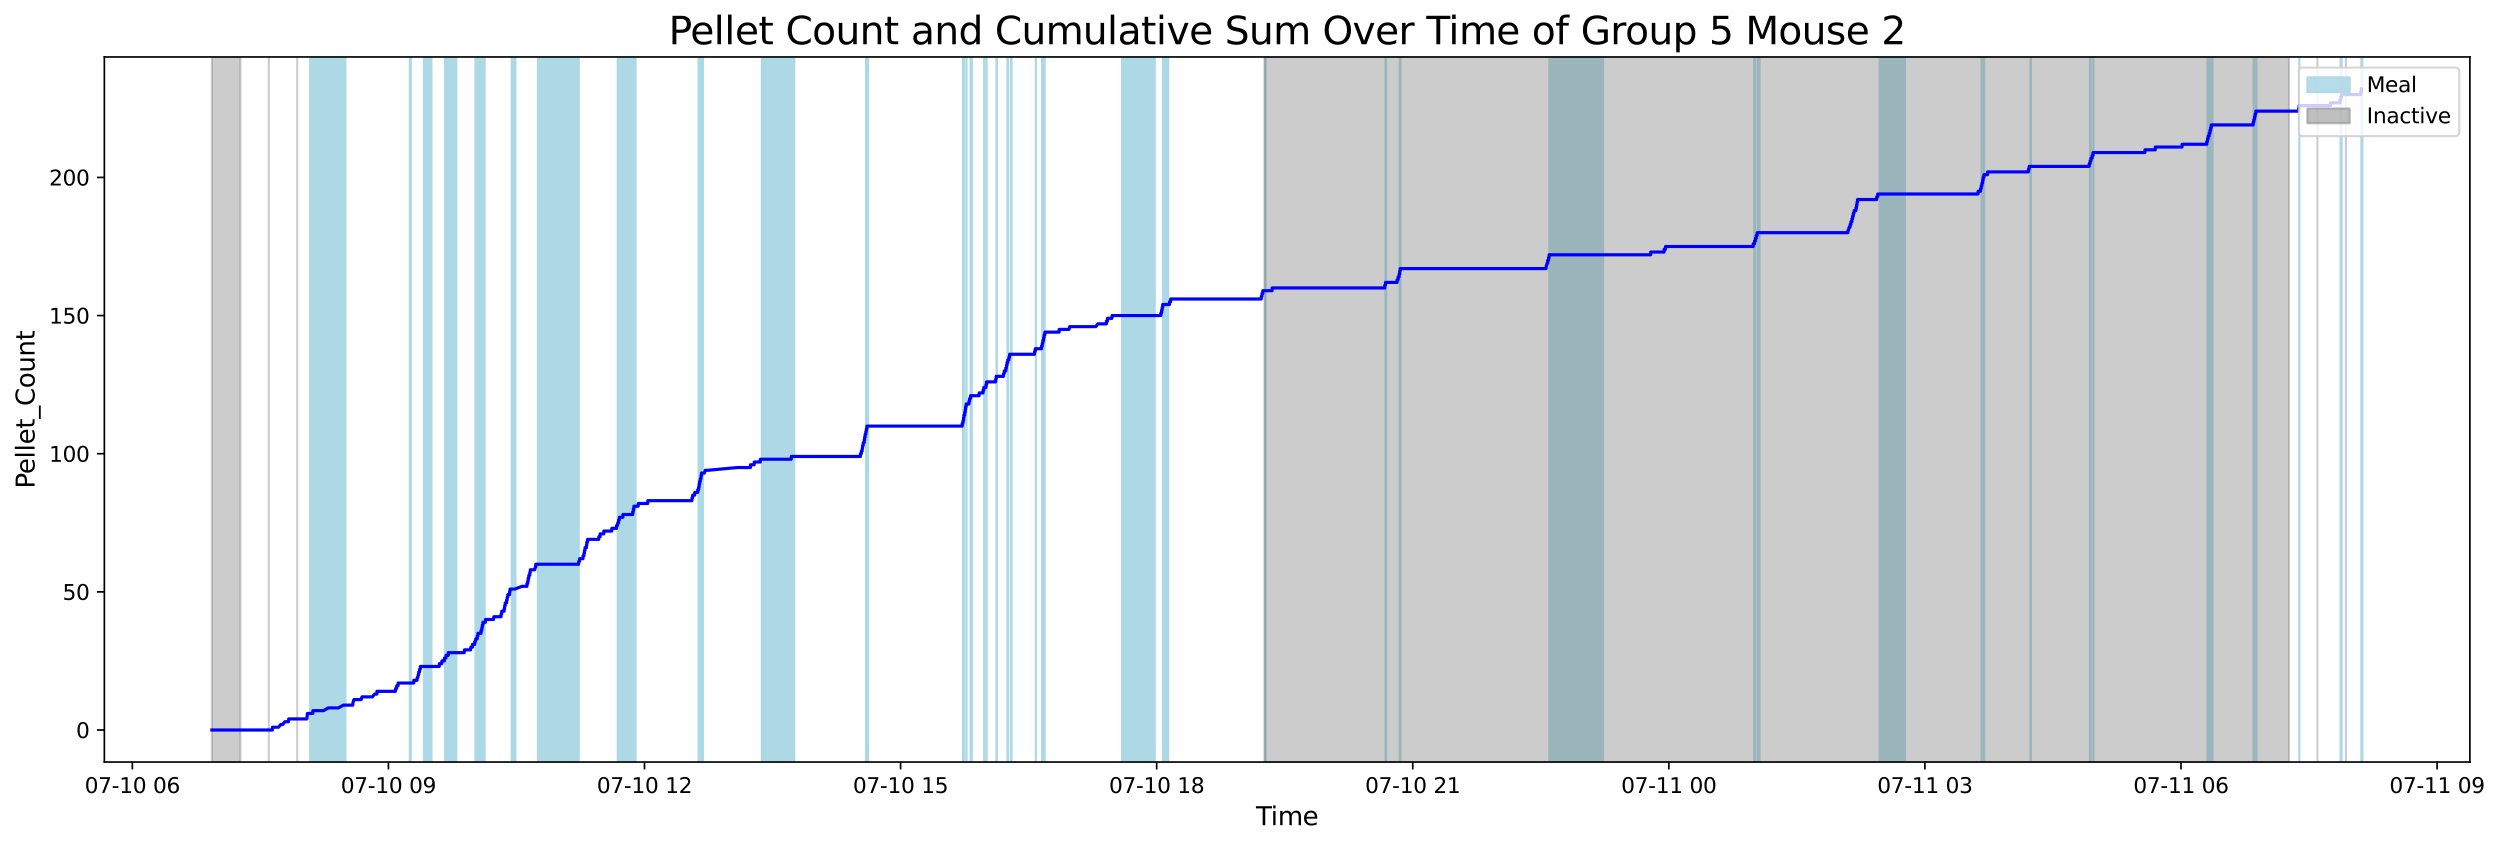 <?xml version="1.0" encoding="utf-8" standalone="no"?>
<!DOCTYPE svg PUBLIC "-//W3C//DTD SVG 1.1//EN"
  "http://www.w3.org/Graphics/SVG/1.1/DTD/svg11.dtd">
<svg xmlns:xlink="http://www.w3.org/1999/xlink" width="1179.439pt" height="399.009pt" viewBox="0 0 1179.439 399.009" xmlns="http://www.w3.org/2000/svg" version="1.1">
 <defs>
  <style type="text/css">*{stroke-linejoin: round; stroke-linecap: butt}</style>
 </defs>
 <g id="figure_1">
  <g id="patch_1">
   <path d="M 0 399.009 
L 1179.439 399.009 
L 1179.439 0 
L 0 0 
z
" style="fill: #ffffff"/>
  </g>
  <g id="axes_1">
   <g id="patch_2">
    <path d="M 49.235 359.517 
L 1165.235 359.517 
L 1165.235 26.877 
L 49.235 26.877 
z
" style="fill: #ffffff"/>
   </g>
   <g id="patch_3">
    <path d="M 162.96 359.517 
L 162.96 26.877 
L 146.312 26.877 
L 146.312 359.517 
z
" clip-path="url(#pf28099974e)" style="fill: #add8e6; stroke: #add8e6; stroke-linejoin: miter"/>
   </g>
   <g id="patch_4">
    <path d="M 193.32 359.517 
L 193.32 26.877 
L 193.812 26.877 
L 193.812 359.517 
z
" clip-path="url(#pf28099974e)" style="fill: #add8e6; stroke: #add8e6; stroke-linejoin: miter"/>
   </g>
   <g id="patch_5">
    <path d="M 203.545 359.517 
L 203.545 26.877 
L 199.996 26.877 
L 199.996 359.517 
z
" clip-path="url(#pf28099974e)" style="fill: #add8e6; stroke: #add8e6; stroke-linejoin: miter"/>
   </g>
   <g id="patch_6">
    <path d="M 214.071 359.517 
L 214.071 26.877 
L 209.941 26.877 
L 209.941 359.517 
z
" clip-path="url(#pf28099974e)" style="fill: #add8e6; stroke: #add8e6; stroke-linejoin: miter"/>
   </g>
   <g id="patch_7">
    <path d="M 215.293 359.517 
L 215.293 26.877 
L 212.06 26.877 
L 212.06 359.517 
z
" clip-path="url(#pf28099974e)" style="fill: #add8e6; stroke: #add8e6; stroke-linejoin: miter"/>
   </g>
   <g id="patch_8">
    <path d="M 228.636 359.517 
L 228.636 26.877 
L 224.311 26.877 
L 224.311 359.517 
z
" clip-path="url(#pf28099974e)" style="fill: #add8e6; stroke: #add8e6; stroke-linejoin: miter"/>
   </g>
   <g id="patch_9">
    <path d="M 243.185 359.517 
L 243.185 26.877 
L 241.404 26.877 
L 241.404 359.517 
z
" clip-path="url(#pf28099974e)" style="fill: #add8e6; stroke: #add8e6; stroke-linejoin: miter"/>
   </g>
   <g id="patch_10">
    <path d="M 273.046 359.517 
L 273.046 26.877 
L 253.783 26.877 
L 253.783 359.517 
z
" clip-path="url(#pf28099974e)" style="fill: #add8e6; stroke: #add8e6; stroke-linejoin: miter"/>
   </g>
   <g id="patch_11">
    <path d="M 299.849 359.517 
L 299.849 26.877 
L 291.421 26.877 
L 291.421 359.517 
z
" clip-path="url(#pf28099974e)" style="fill: #add8e6; stroke: #add8e6; stroke-linejoin: miter"/>
   </g>
   <g id="patch_12">
    <path d="M 329.561 359.517 
L 329.561 26.877 
L 329.957 26.877 
L 329.957 359.517 
z
" clip-path="url(#pf28099974e)" style="fill: #add8e6; stroke: #add8e6; stroke-linejoin: miter"/>
   </g>
   <g id="patch_13">
    <path d="M 330.319 359.517 
L 330.319 26.877 
L 330.328 26.877 
L 330.328 359.517 
z
" clip-path="url(#pf28099974e)" style="fill: #add8e6; stroke: #add8e6; stroke-linejoin: miter"/>
   </g>
   <g id="patch_14">
    <path d="M 331.071 359.517 
L 331.071 26.877 
L 331.659 26.877 
L 331.659 359.517 
z
" clip-path="url(#pf28099974e)" style="fill: #add8e6; stroke: #add8e6; stroke-linejoin: miter"/>
   </g>
   <g id="patch_15">
    <path d="M 374.709 359.517 
L 374.709 26.877 
L 359.413 26.877 
L 359.413 359.517 
z
" clip-path="url(#pf28099974e)" style="fill: #add8e6; stroke: #add8e6; stroke-linejoin: miter"/>
   </g>
   <g id="patch_16">
    <path d="M 408.817 359.517 
L 408.817 26.877 
L 408.573 26.877 
L 408.573 359.517 
z
" clip-path="url(#pf28099974e)" style="fill: #add8e6; stroke: #add8e6; stroke-linejoin: miter"/>
   </g>
   <g id="patch_17">
    <path d="M 409.562 359.517 
L 409.562 26.877 
L 409.412 26.877 
L 409.412 359.517 
z
" clip-path="url(#pf28099974e)" style="fill: #add8e6; stroke: #add8e6; stroke-linejoin: miter"/>
   </g>
   <g id="patch_18">
    <path d="M 454.346 359.517 
L 454.346 26.877 
L 454.892 26.877 
L 454.892 359.517 
z
" clip-path="url(#pf28099974e)" style="fill: #add8e6; stroke: #add8e6; stroke-linejoin: miter"/>
   </g>
   <g id="patch_19">
    <path d="M 455.979 359.517 
L 455.979 26.877 
L 455.946 26.877 
L 455.946 359.517 
z
" clip-path="url(#pf28099974e)" style="fill: #add8e6; stroke: #add8e6; stroke-linejoin: miter"/>
   </g>
   <g id="patch_20">
    <path d="M 457.894 359.517 
L 457.894 26.877 
L 458.476 26.877 
L 458.476 359.517 
z
" clip-path="url(#pf28099974e)" style="fill: #add8e6; stroke: #add8e6; stroke-linejoin: miter"/>
   </g>
   <g id="patch_21">
    <path d="M 464.306 359.517 
L 464.306 26.877 
L 464.539 26.877 
L 464.539 359.517 
z
" clip-path="url(#pf28099974e)" style="fill: #add8e6; stroke: #add8e6; stroke-linejoin: miter"/>
   </g>
   <g id="patch_22">
    <path d="M 465.427 359.517 
L 465.427 26.877 
L 465.465 26.877 
L 465.465 359.517 
z
" clip-path="url(#pf28099974e)" style="fill: #add8e6; stroke: #add8e6; stroke-linejoin: miter"/>
   </g>
   <g id="patch_23">
    <path d="M 470.108 359.517 
L 470.108 26.877 
L 470.313 26.877 
L 470.313 359.517 
z
" clip-path="url(#pf28099974e)" style="fill: #add8e6; stroke: #add8e6; stroke-linejoin: miter"/>
   </g>
   <g id="patch_24">
    <path d="M 475.28 359.517 
L 475.28 26.877 
L 475.598 26.877 
L 475.598 359.517 
z
" clip-path="url(#pf28099974e)" style="fill: #add8e6; stroke: #add8e6; stroke-linejoin: miter"/>
   </g>
   <g id="patch_25">
    <path d="M 476.963 359.517 
L 476.963 26.877 
L 477.218 26.877 
L 477.218 359.517 
z
" clip-path="url(#pf28099974e)" style="fill: #add8e6; stroke: #add8e6; stroke-linejoin: miter"/>
   </g>
   <g id="patch_26">
    <path d="M 488.691 359.517 
L 488.691 26.877 
L 488.697 26.877 
L 488.697 359.517 
z
" clip-path="url(#pf28099974e)" style="fill: #add8e6; stroke: #add8e6; stroke-linejoin: miter"/>
   </g>
   <g id="patch_27">
    <path d="M 491.626 359.517 
L 491.626 26.877 
L 491.765 26.877 
L 491.765 359.517 
z
" clip-path="url(#pf28099974e)" style="fill: #add8e6; stroke: #add8e6; stroke-linejoin: miter"/>
   </g>
   <g id="patch_28">
    <path d="M 492.311 359.517 
L 492.311 26.877 
L 492.845 26.877 
L 492.845 359.517 
z
" clip-path="url(#pf28099974e)" style="fill: #add8e6; stroke: #add8e6; stroke-linejoin: miter"/>
   </g>
   <g id="patch_29">
    <path d="M 544.777 359.517 
L 544.777 26.877 
L 529.336 26.877 
L 529.336 359.517 
z
" clip-path="url(#pf28099974e)" style="fill: #add8e6; stroke: #add8e6; stroke-linejoin: miter"/>
   </g>
   <g id="patch_30">
    <path d="M 549.046 359.517 
L 549.046 26.877 
L 548.628 26.877 
L 548.628 359.517 
z
" clip-path="url(#pf28099974e)" style="fill: #add8e6; stroke: #add8e6; stroke-linejoin: miter"/>
   </g>
   <g id="patch_31">
    <path d="M 551.14 359.517 
L 551.14 26.877 
L 549.044 26.877 
L 549.044 359.517 
z
" clip-path="url(#pf28099974e)" style="fill: #add8e6; stroke: #add8e6; stroke-linejoin: miter"/>
   </g>
   <g id="patch_32">
    <path d="M 597.106 359.517 
L 597.106 26.877 
L 596.692 26.877 
L 596.692 359.517 
z
" clip-path="url(#pf28099974e)" style="fill: #add8e6; stroke: #add8e6; stroke-linejoin: miter"/>
   </g>
   <g id="patch_33">
    <path d="M 653.638 359.517 
L 653.638 26.877 
L 653.944 26.877 
L 653.944 359.517 
z
" clip-path="url(#pf28099974e)" style="fill: #add8e6; stroke: #add8e6; stroke-linejoin: miter"/>
   </g>
   <g id="patch_34">
    <path d="M 660.341 359.517 
L 660.341 26.877 
L 660.748 26.877 
L 660.748 359.517 
z
" clip-path="url(#pf28099974e)" style="fill: #add8e6; stroke: #add8e6; stroke-linejoin: miter"/>
   </g>
   <g id="patch_35">
    <path d="M 756.292 359.517 
L 756.292 26.877 
L 730.939 26.877 
L 730.939 359.517 
z
" clip-path="url(#pf28099974e)" style="fill: #add8e6; stroke: #add8e6; stroke-linejoin: miter"/>
   </g>
   <g id="patch_36">
    <path d="M 827.603 359.517 
L 827.603 26.877 
L 827.975 26.877 
L 827.975 359.517 
z
" clip-path="url(#pf28099974e)" style="fill: #add8e6; stroke: #add8e6; stroke-linejoin: miter"/>
   </g>
   <g id="patch_37">
    <path d="M 830.107 359.517 
L 830.107 26.877 
L 829.257 26.877 
L 829.257 359.517 
z
" clip-path="url(#pf28099974e)" style="fill: #add8e6; stroke: #add8e6; stroke-linejoin: miter"/>
   </g>
   <g id="patch_38">
    <path d="M 898.707 359.517 
L 898.707 26.877 
L 886.726 26.877 
L 886.726 359.517 
z
" clip-path="url(#pf28099974e)" style="fill: #add8e6; stroke: #add8e6; stroke-linejoin: miter"/>
   </g>
   <g id="patch_39">
    <path d="M 934.848 359.517 
L 934.848 26.877 
L 935.515 26.877 
L 935.515 359.517 
z
" clip-path="url(#pf28099974e)" style="fill: #add8e6; stroke: #add8e6; stroke-linejoin: miter"/>
   </g>
   <g id="patch_40">
    <path d="M 935.721 359.517 
L 935.721 26.877 
L 936.101 26.877 
L 936.101 359.517 
z
" clip-path="url(#pf28099974e)" style="fill: #add8e6; stroke: #add8e6; stroke-linejoin: miter"/>
   </g>
   <g id="patch_41">
    <path d="M 958.141 359.517 
L 958.141 26.877 
L 957.937 26.877 
L 957.937 359.517 
z
" clip-path="url(#pf28099974e)" style="fill: #add8e6; stroke: #add8e6; stroke-linejoin: miter"/>
   </g>
   <g id="patch_42">
    <path d="M 986 359.517 
L 986 26.877 
L 986.326 26.877 
L 986.326 359.517 
z
" clip-path="url(#pf28099974e)" style="fill: #add8e6; stroke: #add8e6; stroke-linejoin: miter"/>
   </g>
   <g id="patch_43">
    <path d="M 987.554 359.517 
L 987.554 26.877 
L 987.622 26.877 
L 987.622 359.517 
z
" clip-path="url(#pf28099974e)" style="fill: #add8e6; stroke: #add8e6; stroke-linejoin: miter"/>
   </g>
   <g id="patch_44">
    <path d="M 1041.44 359.517 
L 1041.44 26.877 
L 1042.035 26.877 
L 1042.035 359.517 
z
" clip-path="url(#pf28099974e)" style="fill: #add8e6; stroke: #add8e6; stroke-linejoin: miter"/>
   </g>
   <g id="patch_45">
    <path d="M 1042.494 359.517 
L 1042.494 26.877 
L 1042.968 26.877 
L 1042.968 359.517 
z
" clip-path="url(#pf28099974e)" style="fill: #add8e6; stroke: #add8e6; stroke-linejoin: miter"/>
   </g>
   <g id="patch_46">
    <path d="M 1043.807 359.517 
L 1043.807 26.877 
L 1043.339 26.877 
L 1043.339 359.517 
z
" clip-path="url(#pf28099974e)" style="fill: #add8e6; stroke: #add8e6; stroke-linejoin: miter"/>
   </g>
   <g id="patch_47">
    <path d="M 1063.164 359.517 
L 1063.164 26.877 
L 1063.529 26.877 
L 1063.529 359.517 
z
" clip-path="url(#pf28099974e)" style="fill: #add8e6; stroke: #add8e6; stroke-linejoin: miter"/>
   </g>
   <g id="patch_48">
    <path d="M 1064.509 359.517 
L 1064.509 26.877 
L 1064.428 26.877 
L 1064.428 359.517 
z
" clip-path="url(#pf28099974e)" style="fill: #add8e6; stroke: #add8e6; stroke-linejoin: miter"/>
   </g>
   <g id="patch_49">
    <path d="M 1084.783 359.517 
L 1084.783 26.877 
L 1084.756 26.877 
L 1084.756 359.517 
z
" clip-path="url(#pf28099974e)" style="fill: #add8e6; stroke: #add8e6; stroke-linejoin: miter"/>
   </g>
   <g id="patch_50">
    <path d="M 1104.234 359.517 
L 1104.234 26.877 
L 1104.726 26.877 
L 1104.726 359.517 
z
" clip-path="url(#pf28099974e)" style="fill: #add8e6; stroke: #add8e6; stroke-linejoin: miter"/>
   </g>
   <g id="patch_51">
    <path d="M 1114.042 359.517 
L 1114.042 26.877 
L 1114.508 26.877 
L 1114.508 359.517 
z
" clip-path="url(#pf28099974e)" style="fill: #add8e6; stroke: #add8e6; stroke-linejoin: miter"/>
   </g>
   <g id="patch_52">
    <path d="M 99.962 359.517 
L 99.962 26.877 
L 113.386 26.877 
L 113.386 359.517 
z
" clip-path="url(#pf28099974e)" style="fill: #808080; opacity: 0.4; stroke: #808080; stroke-linejoin: miter"/>
   </g>
   <g id="patch_53">
    <path d="M 126.81 26.877 
L 126.81 26.877 
L 126.81 359.517 
" clip-path="url(#pf28099974e)" style="fill: #808080; opacity: 0.4; stroke: #808080; stroke-linejoin: miter"/>
   </g>
   <g id="patch_54">
    <path d="M 140.234 26.877 
L 140.234 26.877 
L 140.234 359.517 
" clip-path="url(#pf28099974e)" style="fill: #808080; opacity: 0.4; stroke: #808080; stroke-linejoin: miter"/>
   </g>
   <g id="patch_55">
    <path d="M 596.643 359.517 
L 596.643 26.877 
L 1079.899 26.877 
L 1079.899 359.517 
z
" clip-path="url(#pf28099974e)" style="fill: #808080; opacity: 0.4; stroke: #808080; stroke-linejoin: miter"/>
   </g>
   <g id="patch_56">
    <path d="M 1093.323 26.877 
L 1093.323 26.877 
L 1093.323 359.517 
" clip-path="url(#pf28099974e)" style="fill: #808080; opacity: 0.4; stroke: #808080; stroke-linejoin: miter"/>
   </g>
   <g id="patch_57">
    <path d="M 1106.747 26.877 
L 1106.747 26.877 
L 1106.747 359.517 
" clip-path="url(#pf28099974e)" style="fill: #808080; opacity: 0.4; stroke: #808080; stroke-linejoin: miter"/>
   </g>
   <g id="matplotlib.axis_1">
    <g id="xtick_1">
     <g id="line2d_1">
      <defs>
       <path id="me5abf20bb5" d="M 0 0 
L 0 3.5 
" style="stroke: #000000; stroke-width: 0.8"/>
      </defs>
      <g>
       <use xlink:href="#me5abf20bb5" x="62.432" y="359.517" style="stroke: #000000; stroke-width: 0.8"/>
      </g>
     </g>
     <g id="text_1">
      <!-- 07-10 06 -->
      <g transform="translate(39.951 374.116) scale(0.1 -0.1)">
       <defs>
        <path id="DejaVuSans-30" d="M 2034 4250 
Q 1547 4250 1301 3770 
Q 1056 3291 1056 2328 
Q 1056 1369 1301 889 
Q 1547 409 2034 409 
Q 2525 409 2770 889 
Q 3016 1369 3016 2328 
Q 3016 3291 2770 3770 
Q 2525 4250 2034 4250 
z
M 2034 4750 
Q 2819 4750 3233 4129 
Q 3647 3509 3647 2328 
Q 3647 1150 3233 529 
Q 2819 -91 2034 -91 
Q 1250 -91 836 529 
Q 422 1150 422 2328 
Q 422 3509 836 4129 
Q 1250 4750 2034 4750 
z
" transform="scale(0.016)"/>
        <path id="DejaVuSans-37" d="M 525 4666 
L 3525 4666 
L 3525 4397 
L 1831 0 
L 1172 0 
L 2766 4134 
L 525 4134 
L 525 4666 
z
" transform="scale(0.016)"/>
        <path id="DejaVuSans-2d" d="M 313 2009 
L 1997 2009 
L 1997 1497 
L 313 1497 
L 313 2009 
z
" transform="scale(0.016)"/>
        <path id="DejaVuSans-31" d="M 794 531 
L 1825 531 
L 1825 4091 
L 703 3866 
L 703 4441 
L 1819 4666 
L 2450 4666 
L 2450 531 
L 3481 531 
L 3481 0 
L 794 0 
L 794 531 
z
" transform="scale(0.016)"/>
        <path id="DejaVuSans-20" transform="scale(0.016)"/>
        <path id="DejaVuSans-36" d="M 2113 2584 
Q 1688 2584 1439 2293 
Q 1191 2003 1191 1497 
Q 1191 994 1439 701 
Q 1688 409 2113 409 
Q 2538 409 2786 701 
Q 3034 994 3034 1497 
Q 3034 2003 2786 2293 
Q 2538 2584 2113 2584 
z
M 3366 4563 
L 3366 3988 
Q 3128 4100 2886 4159 
Q 2644 4219 2406 4219 
Q 1781 4219 1451 3797 
Q 1122 3375 1075 2522 
Q 1259 2794 1537 2939 
Q 1816 3084 2150 3084 
Q 2853 3084 3261 2657 
Q 3669 2231 3669 1497 
Q 3669 778 3244 343 
Q 2819 -91 2113 -91 
Q 1303 -91 875 529 
Q 447 1150 447 2328 
Q 447 3434 972 4092 
Q 1497 4750 2381 4750 
Q 2619 4750 2861 4703 
Q 3103 4656 3366 4563 
z
" transform="scale(0.016)"/>
       </defs>
       <use xlink:href="#DejaVuSans-30"/>
       <use xlink:href="#DejaVuSans-37" x="63.623"/>
       <use xlink:href="#DejaVuSans-2d" x="127.246"/>
       <use xlink:href="#DejaVuSans-31" x="163.33"/>
       <use xlink:href="#DejaVuSans-30" x="226.953"/>
       <use xlink:href="#DejaVuSans-20" x="290.576"/>
       <use xlink:href="#DejaVuSans-30" x="322.363"/>
       <use xlink:href="#DejaVuSans-36" x="385.986"/>
      </g>
     </g>
    </g>
    <g id="xtick_2">
     <g id="line2d_2">
      <g>
       <use xlink:href="#me5abf20bb5" x="183.246" y="359.517" style="stroke: #000000; stroke-width: 0.8"/>
      </g>
     </g>
     <g id="text_2">
      <!-- 07-10 09 -->
      <g transform="translate(160.765 374.116) scale(0.1 -0.1)">
       <defs>
        <path id="DejaVuSans-39" d="M 703 97 
L 703 672 
Q 941 559 1184 500 
Q 1428 441 1663 441 
Q 2288 441 2617 861 
Q 2947 1281 2994 2138 
Q 2813 1869 2534 1725 
Q 2256 1581 1919 1581 
Q 1219 1581 811 2004 
Q 403 2428 403 3163 
Q 403 3881 828 4315 
Q 1253 4750 1959 4750 
Q 2769 4750 3195 4129 
Q 3622 3509 3622 2328 
Q 3622 1225 3098 567 
Q 2575 -91 1691 -91 
Q 1453 -91 1209 -44 
Q 966 3 703 97 
z
M 1959 2075 
Q 2384 2075 2632 2365 
Q 2881 2656 2881 3163 
Q 2881 3666 2632 3958 
Q 2384 4250 1959 4250 
Q 1534 4250 1286 3958 
Q 1038 3666 1038 3163 
Q 1038 2656 1286 2365 
Q 1534 2075 1959 2075 
z
" transform="scale(0.016)"/>
       </defs>
       <use xlink:href="#DejaVuSans-30"/>
       <use xlink:href="#DejaVuSans-37" x="63.623"/>
       <use xlink:href="#DejaVuSans-2d" x="127.246"/>
       <use xlink:href="#DejaVuSans-31" x="163.33"/>
       <use xlink:href="#DejaVuSans-30" x="226.953"/>
       <use xlink:href="#DejaVuSans-20" x="290.576"/>
       <use xlink:href="#DejaVuSans-30" x="322.363"/>
       <use xlink:href="#DejaVuSans-39" x="385.986"/>
      </g>
     </g>
    </g>
    <g id="xtick_3">
     <g id="line2d_3">
      <g>
       <use xlink:href="#me5abf20bb5" x="304.06" y="359.517" style="stroke: #000000; stroke-width: 0.8"/>
      </g>
     </g>
     <g id="text_3">
      <!-- 07-10 12 -->
      <g transform="translate(281.579 374.116) scale(0.1 -0.1)">
       <defs>
        <path id="DejaVuSans-32" d="M 1228 531 
L 3431 531 
L 3431 0 
L 469 0 
L 469 531 
Q 828 903 1448 1529 
Q 2069 2156 2228 2338 
Q 2531 2678 2651 2914 
Q 2772 3150 2772 3378 
Q 2772 3750 2511 3984 
Q 2250 4219 1831 4219 
Q 1534 4219 1204 4116 
Q 875 4013 500 3803 
L 500 4441 
Q 881 4594 1212 4672 
Q 1544 4750 1819 4750 
Q 2544 4750 2975 4387 
Q 3406 4025 3406 3419 
Q 3406 3131 3298 2873 
Q 3191 2616 2906 2266 
Q 2828 2175 2409 1742 
Q 1991 1309 1228 531 
z
" transform="scale(0.016)"/>
       </defs>
       <use xlink:href="#DejaVuSans-30"/>
       <use xlink:href="#DejaVuSans-37" x="63.623"/>
       <use xlink:href="#DejaVuSans-2d" x="127.246"/>
       <use xlink:href="#DejaVuSans-31" x="163.33"/>
       <use xlink:href="#DejaVuSans-30" x="226.953"/>
       <use xlink:href="#DejaVuSans-20" x="290.576"/>
       <use xlink:href="#DejaVuSans-31" x="322.363"/>
       <use xlink:href="#DejaVuSans-32" x="385.986"/>
      </g>
     </g>
    </g>
    <g id="xtick_4">
     <g id="line2d_4">
      <g>
       <use xlink:href="#me5abf20bb5" x="424.874" y="359.517" style="stroke: #000000; stroke-width: 0.8"/>
      </g>
     </g>
     <g id="text_4">
      <!-- 07-10 15 -->
      <g transform="translate(402.393 374.116) scale(0.1 -0.1)">
       <defs>
        <path id="DejaVuSans-35" d="M 691 4666 
L 3169 4666 
L 3169 4134 
L 1269 4134 
L 1269 2991 
Q 1406 3038 1543 3061 
Q 1681 3084 1819 3084 
Q 2600 3084 3056 2656 
Q 3513 2228 3513 1497 
Q 3513 744 3044 326 
Q 2575 -91 1722 -91 
Q 1428 -91 1123 -41 
Q 819 9 494 109 
L 494 744 
Q 775 591 1075 516 
Q 1375 441 1709 441 
Q 2250 441 2565 725 
Q 2881 1009 2881 1497 
Q 2881 1984 2565 2268 
Q 2250 2553 1709 2553 
Q 1456 2553 1204 2497 
Q 953 2441 691 2322 
L 691 4666 
z
" transform="scale(0.016)"/>
       </defs>
       <use xlink:href="#DejaVuSans-30"/>
       <use xlink:href="#DejaVuSans-37" x="63.623"/>
       <use xlink:href="#DejaVuSans-2d" x="127.246"/>
       <use xlink:href="#DejaVuSans-31" x="163.33"/>
       <use xlink:href="#DejaVuSans-30" x="226.953"/>
       <use xlink:href="#DejaVuSans-20" x="290.576"/>
       <use xlink:href="#DejaVuSans-31" x="322.363"/>
       <use xlink:href="#DejaVuSans-35" x="385.986"/>
      </g>
     </g>
    </g>
    <g id="xtick_5">
     <g id="line2d_5">
      <g>
       <use xlink:href="#me5abf20bb5" x="545.688" y="359.517" style="stroke: #000000; stroke-width: 0.8"/>
      </g>
     </g>
     <g id="text_5">
      <!-- 07-10 18 -->
      <g transform="translate(523.208 374.116) scale(0.1 -0.1)">
       <defs>
        <path id="DejaVuSans-38" d="M 2034 2216 
Q 1584 2216 1326 1975 
Q 1069 1734 1069 1313 
Q 1069 891 1326 650 
Q 1584 409 2034 409 
Q 2484 409 2743 651 
Q 3003 894 3003 1313 
Q 3003 1734 2745 1975 
Q 2488 2216 2034 2216 
z
M 1403 2484 
Q 997 2584 770 2862 
Q 544 3141 544 3541 
Q 544 4100 942 4425 
Q 1341 4750 2034 4750 
Q 2731 4750 3128 4425 
Q 3525 4100 3525 3541 
Q 3525 3141 3298 2862 
Q 3072 2584 2669 2484 
Q 3125 2378 3379 2068 
Q 3634 1759 3634 1313 
Q 3634 634 3220 271 
Q 2806 -91 2034 -91 
Q 1263 -91 848 271 
Q 434 634 434 1313 
Q 434 1759 690 2068 
Q 947 2378 1403 2484 
z
M 1172 3481 
Q 1172 3119 1398 2916 
Q 1625 2713 2034 2713 
Q 2441 2713 2670 2916 
Q 2900 3119 2900 3481 
Q 2900 3844 2670 4047 
Q 2441 4250 2034 4250 
Q 1625 4250 1398 4047 
Q 1172 3844 1172 3481 
z
" transform="scale(0.016)"/>
       </defs>
       <use xlink:href="#DejaVuSans-30"/>
       <use xlink:href="#DejaVuSans-37" x="63.623"/>
       <use xlink:href="#DejaVuSans-2d" x="127.246"/>
       <use xlink:href="#DejaVuSans-31" x="163.33"/>
       <use xlink:href="#DejaVuSans-30" x="226.953"/>
       <use xlink:href="#DejaVuSans-20" x="290.576"/>
       <use xlink:href="#DejaVuSans-31" x="322.363"/>
       <use xlink:href="#DejaVuSans-38" x="385.986"/>
      </g>
     </g>
    </g>
    <g id="xtick_6">
     <g id="line2d_6">
      <g>
       <use xlink:href="#me5abf20bb5" x="666.502" y="359.517" style="stroke: #000000; stroke-width: 0.8"/>
      </g>
     </g>
     <g id="text_6">
      <!-- 07-10 21 -->
      <g transform="translate(644.022 374.116) scale(0.1 -0.1)">
       <use xlink:href="#DejaVuSans-30"/>
       <use xlink:href="#DejaVuSans-37" x="63.623"/>
       <use xlink:href="#DejaVuSans-2d" x="127.246"/>
       <use xlink:href="#DejaVuSans-31" x="163.33"/>
       <use xlink:href="#DejaVuSans-30" x="226.953"/>
       <use xlink:href="#DejaVuSans-20" x="290.576"/>
       <use xlink:href="#DejaVuSans-32" x="322.363"/>
       <use xlink:href="#DejaVuSans-31" x="385.986"/>
      </g>
     </g>
    </g>
    <g id="xtick_7">
     <g id="line2d_7">
      <g>
       <use xlink:href="#me5abf20bb5" x="787.316" y="359.517" style="stroke: #000000; stroke-width: 0.8"/>
      </g>
     </g>
     <g id="text_7">
      <!-- 07-11 00 -->
      <g transform="translate(764.836 374.116) scale(0.1 -0.1)">
       <use xlink:href="#DejaVuSans-30"/>
       <use xlink:href="#DejaVuSans-37" x="63.623"/>
       <use xlink:href="#DejaVuSans-2d" x="127.246"/>
       <use xlink:href="#DejaVuSans-31" x="163.33"/>
       <use xlink:href="#DejaVuSans-31" x="226.953"/>
       <use xlink:href="#DejaVuSans-20" x="290.576"/>
       <use xlink:href="#DejaVuSans-30" x="322.363"/>
       <use xlink:href="#DejaVuSans-30" x="385.986"/>
      </g>
     </g>
    </g>
    <g id="xtick_8">
     <g id="line2d_8">
      <g>
       <use xlink:href="#me5abf20bb5" x="908.13" y="359.517" style="stroke: #000000; stroke-width: 0.8"/>
      </g>
     </g>
     <g id="text_8">
      <!-- 07-11 03 -->
      <g transform="translate(885.65 374.116) scale(0.1 -0.1)">
       <defs>
        <path id="DejaVuSans-33" d="M 2597 2516 
Q 3050 2419 3304 2112 
Q 3559 1806 3559 1356 
Q 3559 666 3084 287 
Q 2609 -91 1734 -91 
Q 1441 -91 1130 -33 
Q 819 25 488 141 
L 488 750 
Q 750 597 1062 519 
Q 1375 441 1716 441 
Q 2309 441 2620 675 
Q 2931 909 2931 1356 
Q 2931 1769 2642 2001 
Q 2353 2234 1838 2234 
L 1294 2234 
L 1294 2753 
L 1863 2753 
Q 2328 2753 2575 2939 
Q 2822 3125 2822 3475 
Q 2822 3834 2567 4026 
Q 2313 4219 1838 4219 
Q 1578 4219 1281 4162 
Q 984 4106 628 3988 
L 628 4550 
Q 988 4650 1302 4700 
Q 1616 4750 1894 4750 
Q 2613 4750 3031 4423 
Q 3450 4097 3450 3541 
Q 3450 3153 3228 2886 
Q 3006 2619 2597 2516 
z
" transform="scale(0.016)"/>
       </defs>
       <use xlink:href="#DejaVuSans-30"/>
       <use xlink:href="#DejaVuSans-37" x="63.623"/>
       <use xlink:href="#DejaVuSans-2d" x="127.246"/>
       <use xlink:href="#DejaVuSans-31" x="163.33"/>
       <use xlink:href="#DejaVuSans-31" x="226.953"/>
       <use xlink:href="#DejaVuSans-20" x="290.576"/>
       <use xlink:href="#DejaVuSans-30" x="322.363"/>
       <use xlink:href="#DejaVuSans-33" x="385.986"/>
      </g>
     </g>
    </g>
    <g id="xtick_9">
     <g id="line2d_9">
      <g>
       <use xlink:href="#me5abf20bb5" x="1028.944" y="359.517" style="stroke: #000000; stroke-width: 0.8"/>
      </g>
     </g>
     <g id="text_9">
      <!-- 07-11 06 -->
      <g transform="translate(1006.464 374.116) scale(0.1 -0.1)">
       <use xlink:href="#DejaVuSans-30"/>
       <use xlink:href="#DejaVuSans-37" x="63.623"/>
       <use xlink:href="#DejaVuSans-2d" x="127.246"/>
       <use xlink:href="#DejaVuSans-31" x="163.33"/>
       <use xlink:href="#DejaVuSans-31" x="226.953"/>
       <use xlink:href="#DejaVuSans-20" x="290.576"/>
       <use xlink:href="#DejaVuSans-30" x="322.363"/>
       <use xlink:href="#DejaVuSans-36" x="385.986"/>
      </g>
     </g>
    </g>
    <g id="xtick_10">
     <g id="line2d_10">
      <g>
       <use xlink:href="#me5abf20bb5" x="1149.759" y="359.517" style="stroke: #000000; stroke-width: 0.8"/>
      </g>
     </g>
     <g id="text_10">
      <!-- 07-11 09 -->
      <g transform="translate(1127.278 374.116) scale(0.1 -0.1)">
       <use xlink:href="#DejaVuSans-30"/>
       <use xlink:href="#DejaVuSans-37" x="63.623"/>
       <use xlink:href="#DejaVuSans-2d" x="127.246"/>
       <use xlink:href="#DejaVuSans-31" x="163.33"/>
       <use xlink:href="#DejaVuSans-31" x="226.953"/>
       <use xlink:href="#DejaVuSans-20" x="290.576"/>
       <use xlink:href="#DejaVuSans-30" x="322.363"/>
       <use xlink:href="#DejaVuSans-39" x="385.986"/>
      </g>
     </g>
    </g>
    <g id="text_11">
     <!-- Time -->
     <g transform="translate(592.555 389.313) scale(0.12 -0.12)">
      <defs>
       <path id="DejaVuSans-54" d="M -19 4666 
L 3928 4666 
L 3928 4134 
L 2272 4134 
L 2272 0 
L 1638 0 
L 1638 4134 
L -19 4134 
L -19 4666 
z
" transform="scale(0.016)"/>
       <path id="DejaVuSans-69" d="M 603 3500 
L 1178 3500 
L 1178 0 
L 603 0 
L 603 3500 
z
M 603 4863 
L 1178 4863 
L 1178 4134 
L 603 4134 
L 603 4863 
z
" transform="scale(0.016)"/>
       <path id="DejaVuSans-6d" d="M 3328 2828 
Q 3544 3216 3844 3400 
Q 4144 3584 4550 3584 
Q 5097 3584 5394 3201 
Q 5691 2819 5691 2113 
L 5691 0 
L 5113 0 
L 5113 2094 
Q 5113 2597 4934 2840 
Q 4756 3084 4391 3084 
Q 3944 3084 3684 2787 
Q 3425 2491 3425 1978 
L 3425 0 
L 2847 0 
L 2847 2094 
Q 2847 2600 2669 2842 
Q 2491 3084 2119 3084 
Q 1678 3084 1418 2786 
Q 1159 2488 1159 1978 
L 1159 0 
L 581 0 
L 581 3500 
L 1159 3500 
L 1159 2956 
Q 1356 3278 1631 3431 
Q 1906 3584 2284 3584 
Q 2666 3584 2933 3390 
Q 3200 3197 3328 2828 
z
" transform="scale(0.016)"/>
       <path id="DejaVuSans-65" d="M 3597 1894 
L 3597 1613 
L 953 1613 
Q 991 1019 1311 708 
Q 1631 397 2203 397 
Q 2534 397 2845 478 
Q 3156 559 3463 722 
L 3463 178 
Q 3153 47 2828 -22 
Q 2503 -91 2169 -91 
Q 1331 -91 842 396 
Q 353 884 353 1716 
Q 353 2575 817 3079 
Q 1281 3584 2069 3584 
Q 2775 3584 3186 3129 
Q 3597 2675 3597 1894 
z
M 3022 2063 
Q 3016 2534 2758 2815 
Q 2500 3097 2075 3097 
Q 1594 3097 1305 2825 
Q 1016 2553 972 2059 
L 3022 2063 
z
" transform="scale(0.016)"/>
      </defs>
      <use xlink:href="#DejaVuSans-54"/>
      <use xlink:href="#DejaVuSans-69" x="57.959"/>
      <use xlink:href="#DejaVuSans-6d" x="85.742"/>
      <use xlink:href="#DejaVuSans-65" x="183.154"/>
     </g>
    </g>
   </g>
   <g id="matplotlib.axis_2">
    <g id="ytick_1">
     <g id="line2d_11">
      <defs>
       <path id="m53a601a3bd" d="M 0 0 
L -3.5 0 
" style="stroke: #000000; stroke-width: 0.8"/>
      </defs>
      <g>
       <use xlink:href="#m53a601a3bd" x="49.235" y="344.397" style="stroke: #000000; stroke-width: 0.8"/>
      </g>
     </g>
     <g id="text_12">
      <!-- 0 -->
      <g transform="translate(35.873 348.196) scale(0.1 -0.1)">
       <use xlink:href="#DejaVuSans-30"/>
      </g>
     </g>
    </g>
    <g id="ytick_2">
     <g id="line2d_12">
      <g>
       <use xlink:href="#m53a601a3bd" x="49.235" y="279.225" style="stroke: #000000; stroke-width: 0.8"/>
      </g>
     </g>
     <g id="text_13">
      <!-- 50 -->
      <g transform="translate(29.51 283.024) scale(0.1 -0.1)">
       <use xlink:href="#DejaVuSans-35"/>
       <use xlink:href="#DejaVuSans-30" x="63.623"/>
      </g>
     </g>
    </g>
    <g id="ytick_3">
     <g id="line2d_13">
      <g>
       <use xlink:href="#m53a601a3bd" x="49.235" y="214.052" style="stroke: #000000; stroke-width: 0.8"/>
      </g>
     </g>
     <g id="text_14">
      <!-- 100 -->
      <g transform="translate(23.148 217.852) scale(0.1 -0.1)">
       <use xlink:href="#DejaVuSans-31"/>
       <use xlink:href="#DejaVuSans-30" x="63.623"/>
       <use xlink:href="#DejaVuSans-30" x="127.246"/>
      </g>
     </g>
    </g>
    <g id="ytick_4">
     <g id="line2d_14">
      <g>
       <use xlink:href="#m53a601a3bd" x="49.235" y="148.88" style="stroke: #000000; stroke-width: 0.8"/>
      </g>
     </g>
     <g id="text_15">
      <!-- 150 -->
      <g transform="translate(23.148 152.679) scale(0.1 -0.1)">
       <use xlink:href="#DejaVuSans-31"/>
       <use xlink:href="#DejaVuSans-35" x="63.623"/>
       <use xlink:href="#DejaVuSans-30" x="127.246"/>
      </g>
     </g>
    </g>
    <g id="ytick_5">
     <g id="line2d_15">
      <g>
       <use xlink:href="#m53a601a3bd" x="49.235" y="83.708" style="stroke: #000000; stroke-width: 0.8"/>
      </g>
     </g>
     <g id="text_16">
      <!-- 200 -->
      <g transform="translate(23.148 87.507) scale(0.1 -0.1)">
       <use xlink:href="#DejaVuSans-32"/>
       <use xlink:href="#DejaVuSans-30" x="63.623"/>
       <use xlink:href="#DejaVuSans-30" x="127.246"/>
      </g>
     </g>
    </g>
    <g id="text_17">
     <!-- Pellet_Count -->
     <g transform="translate(16.318 230.485) rotate(-90) scale(0.12 -0.12)">
      <defs>
       <path id="DejaVuSans-50" d="M 1259 4147 
L 1259 2394 
L 2053 2394 
Q 2494 2394 2734 2622 
Q 2975 2850 2975 3272 
Q 2975 3691 2734 3919 
Q 2494 4147 2053 4147 
L 1259 4147 
z
M 628 4666 
L 2053 4666 
Q 2838 4666 3239 4311 
Q 3641 3956 3641 3272 
Q 3641 2581 3239 2228 
Q 2838 1875 2053 1875 
L 1259 1875 
L 1259 0 
L 628 0 
L 628 4666 
z
" transform="scale(0.016)"/>
       <path id="DejaVuSans-6c" d="M 603 4863 
L 1178 4863 
L 1178 0 
L 603 0 
L 603 4863 
z
" transform="scale(0.016)"/>
       <path id="DejaVuSans-74" d="M 1172 4494 
L 1172 3500 
L 2356 3500 
L 2356 3053 
L 1172 3053 
L 1172 1153 
Q 1172 725 1289 603 
Q 1406 481 1766 481 
L 2356 481 
L 2356 0 
L 1766 0 
Q 1100 0 847 248 
Q 594 497 594 1153 
L 594 3053 
L 172 3053 
L 172 3500 
L 594 3500 
L 594 4494 
L 1172 4494 
z
" transform="scale(0.016)"/>
       <path id="DejaVuSans-5f" d="M 3263 -1063 
L 3263 -1509 
L -63 -1509 
L -63 -1063 
L 3263 -1063 
z
" transform="scale(0.016)"/>
       <path id="DejaVuSans-43" d="M 4122 4306 
L 4122 3641 
Q 3803 3938 3442 4084 
Q 3081 4231 2675 4231 
Q 1875 4231 1450 3742 
Q 1025 3253 1025 2328 
Q 1025 1406 1450 917 
Q 1875 428 2675 428 
Q 3081 428 3442 575 
Q 3803 722 4122 1019 
L 4122 359 
Q 3791 134 3420 21 
Q 3050 -91 2638 -91 
Q 1578 -91 968 557 
Q 359 1206 359 2328 
Q 359 3453 968 4101 
Q 1578 4750 2638 4750 
Q 3056 4750 3426 4639 
Q 3797 4528 4122 4306 
z
" transform="scale(0.016)"/>
       <path id="DejaVuSans-6f" d="M 1959 3097 
Q 1497 3097 1228 2736 
Q 959 2375 959 1747 
Q 959 1119 1226 758 
Q 1494 397 1959 397 
Q 2419 397 2687 759 
Q 2956 1122 2956 1747 
Q 2956 2369 2687 2733 
Q 2419 3097 1959 3097 
z
M 1959 3584 
Q 2709 3584 3137 3096 
Q 3566 2609 3566 1747 
Q 3566 888 3137 398 
Q 2709 -91 1959 -91 
Q 1206 -91 779 398 
Q 353 888 353 1747 
Q 353 2609 779 3096 
Q 1206 3584 1959 3584 
z
" transform="scale(0.016)"/>
       <path id="DejaVuSans-75" d="M 544 1381 
L 544 3500 
L 1119 3500 
L 1119 1403 
Q 1119 906 1312 657 
Q 1506 409 1894 409 
Q 2359 409 2629 706 
Q 2900 1003 2900 1516 
L 2900 3500 
L 3475 3500 
L 3475 0 
L 2900 0 
L 2900 538 
Q 2691 219 2414 64 
Q 2138 -91 1772 -91 
Q 1169 -91 856 284 
Q 544 659 544 1381 
z
M 1991 3584 
L 1991 3584 
z
" transform="scale(0.016)"/>
       <path id="DejaVuSans-6e" d="M 3513 2113 
L 3513 0 
L 2938 0 
L 2938 2094 
Q 2938 2591 2744 2837 
Q 2550 3084 2163 3084 
Q 1697 3084 1428 2787 
Q 1159 2491 1159 1978 
L 1159 0 
L 581 0 
L 581 3500 
L 1159 3500 
L 1159 2956 
Q 1366 3272 1645 3428 
Q 1925 3584 2291 3584 
Q 2894 3584 3203 3211 
Q 3513 2838 3513 2113 
z
" transform="scale(0.016)"/>
      </defs>
      <use xlink:href="#DejaVuSans-50"/>
      <use xlink:href="#DejaVuSans-65" x="56.678"/>
      <use xlink:href="#DejaVuSans-6c" x="118.201"/>
      <use xlink:href="#DejaVuSans-6c" x="145.984"/>
      <use xlink:href="#DejaVuSans-65" x="173.768"/>
      <use xlink:href="#DejaVuSans-74" x="235.291"/>
      <use xlink:href="#DejaVuSans-5f" x="274.5"/>
      <use xlink:href="#DejaVuSans-43" x="324.5"/>
      <use xlink:href="#DejaVuSans-6f" x="394.324"/>
      <use xlink:href="#DejaVuSans-75" x="455.506"/>
      <use xlink:href="#DejaVuSans-6e" x="518.885"/>
      <use xlink:href="#DejaVuSans-74" x="582.264"/>
     </g>
    </g>
   </g>
   <g id="line2d_16">
    <path d="M 99.962 344.397 
L 128.51 344.397 
L 128.533 343.094 
L 131.385 343.094 
L 132.459 341.79 
L 133.354 341.79 
L 134.394 340.487 
L 136.106 340.487 
L 136.195 339.183 
L 144.764 339.183 
L 145.044 336.576 
L 147.583 336.576 
L 147.617 335.273 
L 152.617 335.273 
L 154.877 333.97 
L 159.676 333.97 
L 161.98 332.666 
L 166.432 332.666 
L 166.544 331.363 
L 166.992 330.059 
L 170.359 330.059 
L 170.784 328.756 
L 175.684 328.756 
L 176.724 327.452 
L 177.798 327.452 
L 177.82 326.149 
L 186.535 326.149 
L 186.658 324.845 
L 187.049 324.845 
L 187.183 323.542 
L 187.776 323.542 
L 187.843 322.239 
L 195.193 322.239 
L 195.249 320.935 
L 196.748 320.935 
L 196.848 319.632 
L 197.139 319.632 
L 197.296 318.328 
L 197.508 318.328 
L 197.542 317.025 
L 197.934 317.025 
L 197.956 315.721 
L 198.303 315.721 
L 198.336 314.418 
L 207.23 314.418 
L 207.274 313.114 
L 208.393 313.114 
L 208.494 311.811 
L 209.635 311.811 
L 209.646 310.508 
L 210.328 310.508 
L 210.44 309.204 
L 211.447 309.204 
L 211.469 307.901 
L 219.009 307.901 
L 219.11 306.597 
L 221.996 306.597 
L 222.119 305.294 
L 222.913 305.294 
L 222.924 303.99 
L 223.965 303.99 
L 223.976 302.687 
L 224.267 302.687 
L 224.479 301.383 
L 225.139 301.383 
L 225.161 300.08 
L 225.452 300.08 
L 225.475 298.776 
L 226.918 298.776 
L 226.918 298.776 
L 226.94 297.473 
L 227.265 297.473 
L 227.332 296.17 
L 227.533 296.17 
L 227.555 294.866 
L 227.835 294.866 
L 227.869 293.563 
L 229.032 293.563 
L 229.054 292.259 
L 232.824 292.259 
L 233.003 290.956 
L 236.382 290.956 
L 236.404 289.652 
L 236.684 289.652 
L 236.695 288.349 
L 237.847 288.349 
L 237.869 287.045 
L 238.06 287.045 
L 238.104 285.742 
L 238.339 285.742 
L 238.362 284.439 
L 238.977 284.439 
L 238.999 283.135 
L 239.256 283.135 
L 239.268 281.832 
L 239.536 281.832 
L 239.559 280.528 
L 240.386 280.528 
L 240.409 279.225 
L 240.576 279.225 
L 240.599 277.921 
L 242.814 277.921 
L 246.226 276.618 
L 248.586 276.618 
L 248.608 275.314 
L 248.966 275.314 
L 249 274.011 
L 249.201 274.011 
L 249.224 272.708 
L 249.47 272.708 
L 249.492 271.404 
L 249.928 271.404 
L 249.951 270.101 
L 250.13 270.101 
L 250.186 268.797 
L 252.266 268.797 
L 252.557 267.494 
L 252.747 267.494 
L 252.77 266.19 
L 272.973 266.19 
L 273.028 264.887 
L 273.398 264.887 
L 273.454 263.583 
L 275.02 263.583 
L 275.053 262.28 
L 275.467 262.28 
L 275.501 260.976 
L 275.724 260.976 
L 275.736 259.673 
L 275.993 259.673 
L 276.015 258.37 
L 276.642 258.37 
L 276.664 257.066 
L 276.832 257.066 
L 276.865 255.763 
L 277.19 255.763 
L 277.212 254.459 
L 282.459 254.459 
L 282.548 253.156 
L 283.119 253.156 
L 283.141 251.852 
L 284.841 251.852 
L 284.864 250.549 
L 288.634 250.549 
L 288.645 249.245 
L 290.849 249.245 
L 290.871 247.942 
L 291.274 247.942 
L 291.486 246.639 
L 291.799 246.639 
L 291.822 245.335 
L 292.146 245.335 
L 292.146 245.335 
L 292.202 244.032 
L 293.88 244.032 
L 293.902 242.728 
L 298.467 242.728 
L 298.467 242.728 
L 298.523 241.425 
L 298.769 241.425 
L 298.813 240.121 
L 299.048 240.121 
L 299.059 238.818 
L 301.095 238.818 
L 301.151 237.514 
L 305.592 237.514 
L 305.615 236.211 
L 326.399 236.211 
L 326.444 234.908 
L 326.757 234.908 
L 326.768 233.604 
L 327.753 233.604 
L 327.775 232.301 
L 329.162 232.301 
L 329.185 230.997 
L 329.61 230.997 
L 329.621 229.694 
L 329.833 229.694 
L 329.856 228.39 
L 330.068 228.39 
L 330.08 227.087 
L 330.382 227.087 
L 330.393 225.783 
L 330.717 225.783 
L 330.728 224.48 
L 330.919 224.48 
L 330.941 223.176 
L 332.306 223.176 
L 332.731 221.873 
L 333.928 221.873 
L 347.888 220.57 
L 354.041 220.57 
L 354.052 219.266 
L 355.797 219.266 
L 355.831 217.963 
L 358.672 217.963 
L 358.695 216.659 
L 373.271 216.659 
L 373.315 215.356 
L 405.902 215.356 
L 405.935 214.052 
L 406.349 214.052 
L 406.394 212.749 
L 406.763 212.749 
L 406.774 211.445 
L 406.953 211.445 
L 406.976 210.142 
L 407.244 210.142 
L 407.244 208.839 
L 407.691 208.839 
L 407.714 207.535 
L 407.893 207.535 
L 407.915 206.232 
L 408.128 206.232 
L 408.15 204.928 
L 408.463 204.928 
L 408.475 203.625 
L 408.709 203.625 
L 408.732 202.321 
L 408.967 202.321 
L 408.989 201.018 
L 453.959 201.018 
L 453.97 199.714 
L 454.306 199.714 
L 454.328 198.411 
L 454.574 198.411 
L 454.596 197.108 
L 454.753 197.108 
L 454.775 195.804 
L 455.111 195.804 
L 455.133 194.501 
L 455.379 194.501 
L 455.391 193.197 
L 455.547 193.197 
L 455.57 191.894 
L 455.805 191.894 
L 455.827 190.59 
L 457.113 190.59 
L 457.136 189.287 
L 457.438 189.287 
L 457.449 187.983 
L 457.863 187.983 
L 457.885 186.68 
L 461.912 186.68 
L 461.924 185.376 
L 463.758 185.376 
L 463.803 184.073 
L 464.105 184.073 
L 464.116 182.77 
L 465.168 182.77 
L 465.179 181.466 
L 465.414 181.466 
L 465.425 180.163 
L 469.709 180.163 
L 469.732 178.859 
L 469.967 178.859 
L 469.978 177.556 
L 473.401 177.556 
L 473.423 176.252 
L 473.781 176.252 
L 473.837 174.949 
L 474.52 174.949 
L 474.531 173.645 
L 474.81 173.645 
L 474.822 172.342 
L 475.079 172.342 
L 475.101 171.039 
L 475.459 171.039 
L 475.47 169.735 
L 476.007 169.735 
L 476.03 168.432 
L 476.309 168.432 
L 476.332 167.128 
L 488.055 167.128 
L 488.1 165.825 
L 488.391 165.825 
L 488.402 164.521 
L 491.366 164.521 
L 491.378 163.218 
L 491.713 163.218 
L 491.724 161.914 
L 492.004 161.914 
L 492.015 160.611 
L 492.351 160.611 
L 492.362 159.308 
L 492.586 159.308 
L 492.597 158.004 
L 492.921 158.004 
L 492.933 156.701 
L 499.667 156.701 
L 499.7 155.397 
L 504.332 155.397 
L 504.634 154.094 
L 517.006 154.094 
L 517.957 152.79 
L 521.961 152.79 
L 521.973 151.487 
L 522.476 151.487 
L 522.487 150.183 
L 524.568 150.183 
L 524.657 148.88 
L 547.657 148.88 
L 547.69 147.576 
L 548.026 147.576 
L 548.037 146.273 
L 548.272 146.273 
L 548.294 144.97 
L 548.529 144.97 
L 548.541 143.666 
L 551.74 143.666 
L 551.762 142.363 
L 552.243 142.363 
L 552.299 141.059 
L 595.02 141.059 
L 595.065 139.756 
L 595.39 139.756 
L 595.412 138.452 
L 595.736 138.452 
L 595.759 137.149 
L 600.133 137.149 
L 600.166 135.845 
L 653.291 135.845 
L 653.302 134.542 
L 653.626 134.542 
L 653.649 133.239 
L 659.119 133.239 
L 659.13 131.935 
L 659.6 131.935 
L 659.622 130.632 
L 660.048 130.632 
L 660.07 129.328 
L 660.316 129.328 
L 660.327 128.025 
L 660.529 128.025 
L 660.54 126.721 
L 729.393 126.721 
L 729.471 125.418 
L 729.594 125.418 
L 729.896 124.114 
L 730.164 124.114 
L 730.176 122.811 
L 730.556 122.811 
L 730.567 121.508 
L 730.847 121.508 
L 730.858 120.204 
L 778.736 120.204 
L 778.77 118.901 
L 785.068 118.901 
L 785.079 117.597 
L 785.717 117.597 
L 785.739 116.294 
L 827.118 116.294 
L 827.14 114.99 
L 827.755 114.99 
L 827.767 113.687 
L 828.169 113.687 
L 828.192 112.383 
L 828.55 112.383 
L 828.583 111.08 
L 828.997 111.08 
L 829.008 109.776 
L 871.819 109.776 
L 871.886 108.473 
L 872.11 108.473 
L 872.378 107.17 
L 872.826 107.17 
L 872.837 105.866 
L 873.229 105.866 
L 873.251 104.563 
L 873.687 104.563 
L 873.698 103.259 
L 874.012 103.259 
L 874.023 101.956 
L 874.336 101.956 
L 874.347 100.652 
L 874.66 100.652 
L 874.772 99.349 
L 875.566 99.349 
L 875.578 98.045 
L 875.835 98.045 
L 875.846 96.742 
L 876.092 96.742 
L 876.103 95.439 
L 876.305 95.439 
L 876.327 94.135 
L 885.366 94.135 
L 885.377 92.832 
L 885.858 92.832 
L 885.88 91.528 
L 933.199 91.528 
L 933.233 90.225 
L 934.363 90.225 
L 934.385 88.921 
L 934.709 88.921 
L 934.721 87.618 
L 935.045 87.618 
L 935.056 86.314 
L 935.336 86.314 
L 935.347 85.011 
L 935.582 85.011 
L 935.593 83.708 
L 935.962 83.708 
L 935.974 82.404 
L 937.696 82.404 
L 937.707 81.101 
L 956.959 81.101 
L 956.993 79.797 
L 957.295 79.797 
L 957.306 78.494 
L 985.653 78.494 
L 985.664 77.19 
L 986.067 77.19 
L 986.078 75.887 
L 986.436 75.887 
L 986.458 74.583 
L 987.018 74.583 
L 987.051 73.28 
L 987.443 73.28 
L 987.454 71.976 
L 1011.919 71.976 
L 1011.941 70.673 
L 1016.807 70.673 
L 1016.83 69.37 
L 1029.448 69.37 
L 1029.47 68.066 
L 1041.093 68.066 
L 1041.104 66.763 
L 1041.44 66.763 
L 1041.451 65.459 
L 1041.764 65.459 
L 1041.787 64.156 
L 1042.223 64.156 
L 1042.245 62.852 
L 1042.581 62.852 
L 1042.592 61.549 
L 1042.916 61.549 
L 1042.961 60.245 
L 1043.207 60.245 
L 1043.218 58.942 
L 1062.985 58.942 
L 1062.996 57.639 
L 1063.309 57.639 
L 1063.321 56.335 
L 1063.6 56.335 
L 1063.623 55.032 
L 1063.902 55.032 
L 1063.913 53.728 
L 1064.249 53.728 
L 1064.26 52.425 
L 1084.385 52.425 
L 1084.407 51.121 
L 1084.664 51.121 
L 1084.676 49.818 
L 1099.453 49.818 
L 1099.464 48.514 
L 1103.928 48.514 
L 1103.939 47.211 
L 1104.319 47.211 
L 1104.33 45.908 
L 1104.599 45.908 
L 1104.599 44.604 
L 1113.783 44.604 
L 1113.794 43.301 
L 1114.063 43.301 
L 1114.085 41.997 
L 1114.085 41.997 
" clip-path="url(#pf28099974e)" style="fill: none; stroke: #0000ff; stroke-width: 1.5; stroke-linecap: square"/>
   </g>
   <g id="patch_58">
    <path d="M 49.235 359.517 
L 49.235 26.877 
" style="fill: none; stroke: #000000; stroke-width: 0.8; stroke-linejoin: miter; stroke-linecap: square"/>
   </g>
   <g id="patch_59">
    <path d="M 1165.235 359.517 
L 1165.235 26.877 
" style="fill: none; stroke: #000000; stroke-width: 0.8; stroke-linejoin: miter; stroke-linecap: square"/>
   </g>
   <g id="patch_60">
    <path d="M 49.235 359.517 
L 1165.235 359.517 
" style="fill: none; stroke: #000000; stroke-width: 0.8; stroke-linejoin: miter; stroke-linecap: square"/>
   </g>
   <g id="patch_61">
    <path d="M 49.235 26.877 
L 1165.235 26.877 
" style="fill: none; stroke: #000000; stroke-width: 0.8; stroke-linejoin: miter; stroke-linecap: square"/>
   </g>
   <g id="text_18">
    <!-- Pellet Count and Cumulative Sum Over Time of Group 5 Mouse 2 -->
    <g transform="translate(315.461 20.877) scale(0.18 -0.18)">
     <defs>
      <path id="DejaVuSans-61" d="M 2194 1759 
Q 1497 1759 1228 1600 
Q 959 1441 959 1056 
Q 959 750 1161 570 
Q 1363 391 1709 391 
Q 2188 391 2477 730 
Q 2766 1069 2766 1631 
L 2766 1759 
L 2194 1759 
z
M 3341 1997 
L 3341 0 
L 2766 0 
L 2766 531 
Q 2569 213 2275 61 
Q 1981 -91 1556 -91 
Q 1019 -91 701 211 
Q 384 513 384 1019 
Q 384 1609 779 1909 
Q 1175 2209 1959 2209 
L 2766 2209 
L 2766 2266 
Q 2766 2663 2505 2880 
Q 2244 3097 1772 3097 
Q 1472 3097 1187 3025 
Q 903 2953 641 2809 
L 641 3341 
Q 956 3463 1253 3523 
Q 1550 3584 1831 3584 
Q 2591 3584 2966 3190 
Q 3341 2797 3341 1997 
z
" transform="scale(0.016)"/>
      <path id="DejaVuSans-64" d="M 2906 2969 
L 2906 4863 
L 3481 4863 
L 3481 0 
L 2906 0 
L 2906 525 
Q 2725 213 2448 61 
Q 2172 -91 1784 -91 
Q 1150 -91 751 415 
Q 353 922 353 1747 
Q 353 2572 751 3078 
Q 1150 3584 1784 3584 
Q 2172 3584 2448 3432 
Q 2725 3281 2906 2969 
z
M 947 1747 
Q 947 1113 1208 752 
Q 1469 391 1925 391 
Q 2381 391 2643 752 
Q 2906 1113 2906 1747 
Q 2906 2381 2643 2742 
Q 2381 3103 1925 3103 
Q 1469 3103 1208 2742 
Q 947 2381 947 1747 
z
" transform="scale(0.016)"/>
      <path id="DejaVuSans-76" d="M 191 3500 
L 800 3500 
L 1894 563 
L 2988 3500 
L 3597 3500 
L 2284 0 
L 1503 0 
L 191 3500 
z
" transform="scale(0.016)"/>
      <path id="DejaVuSans-53" d="M 3425 4513 
L 3425 3897 
Q 3066 4069 2747 4153 
Q 2428 4238 2131 4238 
Q 1616 4238 1336 4038 
Q 1056 3838 1056 3469 
Q 1056 3159 1242 3001 
Q 1428 2844 1947 2747 
L 2328 2669 
Q 3034 2534 3370 2195 
Q 3706 1856 3706 1288 
Q 3706 609 3251 259 
Q 2797 -91 1919 -91 
Q 1588 -91 1214 -16 
Q 841 59 441 206 
L 441 856 
Q 825 641 1194 531 
Q 1563 422 1919 422 
Q 2459 422 2753 634 
Q 3047 847 3047 1241 
Q 3047 1584 2836 1778 
Q 2625 1972 2144 2069 
L 1759 2144 
Q 1053 2284 737 2584 
Q 422 2884 422 3419 
Q 422 4038 858 4394 
Q 1294 4750 2059 4750 
Q 2388 4750 2728 4690 
Q 3069 4631 3425 4513 
z
" transform="scale(0.016)"/>
      <path id="DejaVuSans-4f" d="M 2522 4238 
Q 1834 4238 1429 3725 
Q 1025 3213 1025 2328 
Q 1025 1447 1429 934 
Q 1834 422 2522 422 
Q 3209 422 3611 934 
Q 4013 1447 4013 2328 
Q 4013 3213 3611 3725 
Q 3209 4238 2522 4238 
z
M 2522 4750 
Q 3503 4750 4090 4092 
Q 4678 3434 4678 2328 
Q 4678 1225 4090 567 
Q 3503 -91 2522 -91 
Q 1538 -91 948 565 
Q 359 1222 359 2328 
Q 359 3434 948 4092 
Q 1538 4750 2522 4750 
z
" transform="scale(0.016)"/>
      <path id="DejaVuSans-72" d="M 2631 2963 
Q 2534 3019 2420 3045 
Q 2306 3072 2169 3072 
Q 1681 3072 1420 2755 
Q 1159 2438 1159 1844 
L 1159 0 
L 581 0 
L 581 3500 
L 1159 3500 
L 1159 2956 
Q 1341 3275 1631 3429 
Q 1922 3584 2338 3584 
Q 2397 3584 2469 3576 
Q 2541 3569 2628 3553 
L 2631 2963 
z
" transform="scale(0.016)"/>
      <path id="DejaVuSans-66" d="M 2375 4863 
L 2375 4384 
L 1825 4384 
Q 1516 4384 1395 4259 
Q 1275 4134 1275 3809 
L 1275 3500 
L 2222 3500 
L 2222 3053 
L 1275 3053 
L 1275 0 
L 697 0 
L 697 3053 
L 147 3053 
L 147 3500 
L 697 3500 
L 697 3744 
Q 697 4328 969 4595 
Q 1241 4863 1831 4863 
L 2375 4863 
z
" transform="scale(0.016)"/>
      <path id="DejaVuSans-47" d="M 3809 666 
L 3809 1919 
L 2778 1919 
L 2778 2438 
L 4434 2438 
L 4434 434 
Q 4069 175 3628 42 
Q 3188 -91 2688 -91 
Q 1594 -91 976 548 
Q 359 1188 359 2328 
Q 359 3472 976 4111 
Q 1594 4750 2688 4750 
Q 3144 4750 3555 4637 
Q 3966 4525 4313 4306 
L 4313 3634 
Q 3963 3931 3569 4081 
Q 3175 4231 2741 4231 
Q 1884 4231 1454 3753 
Q 1025 3275 1025 2328 
Q 1025 1384 1454 906 
Q 1884 428 2741 428 
Q 3075 428 3337 486 
Q 3600 544 3809 666 
z
" transform="scale(0.016)"/>
      <path id="DejaVuSans-70" d="M 1159 525 
L 1159 -1331 
L 581 -1331 
L 581 3500 
L 1159 3500 
L 1159 2969 
Q 1341 3281 1617 3432 
Q 1894 3584 2278 3584 
Q 2916 3584 3314 3078 
Q 3713 2572 3713 1747 
Q 3713 922 3314 415 
Q 2916 -91 2278 -91 
Q 1894 -91 1617 61 
Q 1341 213 1159 525 
z
M 3116 1747 
Q 3116 2381 2855 2742 
Q 2594 3103 2138 3103 
Q 1681 3103 1420 2742 
Q 1159 2381 1159 1747 
Q 1159 1113 1420 752 
Q 1681 391 2138 391 
Q 2594 391 2855 752 
Q 3116 1113 3116 1747 
z
" transform="scale(0.016)"/>
      <path id="DejaVuSans-4d" d="M 628 4666 
L 1569 4666 
L 2759 1491 
L 3956 4666 
L 4897 4666 
L 4897 0 
L 4281 0 
L 4281 4097 
L 3078 897 
L 2444 897 
L 1241 4097 
L 1241 0 
L 628 0 
L 628 4666 
z
" transform="scale(0.016)"/>
      <path id="DejaVuSans-73" d="M 2834 3397 
L 2834 2853 
Q 2591 2978 2328 3040 
Q 2066 3103 1784 3103 
Q 1356 3103 1142 2972 
Q 928 2841 928 2578 
Q 928 2378 1081 2264 
Q 1234 2150 1697 2047 
L 1894 2003 
Q 2506 1872 2764 1633 
Q 3022 1394 3022 966 
Q 3022 478 2636 193 
Q 2250 -91 1575 -91 
Q 1294 -91 989 -36 
Q 684 19 347 128 
L 347 722 
Q 666 556 975 473 
Q 1284 391 1588 391 
Q 1994 391 2212 530 
Q 2431 669 2431 922 
Q 2431 1156 2273 1281 
Q 2116 1406 1581 1522 
L 1381 1569 
Q 847 1681 609 1914 
Q 372 2147 372 2553 
Q 372 3047 722 3315 
Q 1072 3584 1716 3584 
Q 2034 3584 2315 3537 
Q 2597 3491 2834 3397 
z
" transform="scale(0.016)"/>
     </defs>
     <use xlink:href="#DejaVuSans-50"/>
     <use xlink:href="#DejaVuSans-65" x="56.678"/>
     <use xlink:href="#DejaVuSans-6c" x="118.201"/>
     <use xlink:href="#DejaVuSans-6c" x="145.984"/>
     <use xlink:href="#DejaVuSans-65" x="173.768"/>
     <use xlink:href="#DejaVuSans-74" x="235.291"/>
     <use xlink:href="#DejaVuSans-20" x="274.5"/>
     <use xlink:href="#DejaVuSans-43" x="306.287"/>
     <use xlink:href="#DejaVuSans-6f" x="376.111"/>
     <use xlink:href="#DejaVuSans-75" x="437.293"/>
     <use xlink:href="#DejaVuSans-6e" x="500.672"/>
     <use xlink:href="#DejaVuSans-74" x="564.051"/>
     <use xlink:href="#DejaVuSans-20" x="603.26"/>
     <use xlink:href="#DejaVuSans-61" x="635.047"/>
     <use xlink:href="#DejaVuSans-6e" x="696.326"/>
     <use xlink:href="#DejaVuSans-64" x="759.705"/>
     <use xlink:href="#DejaVuSans-20" x="823.182"/>
     <use xlink:href="#DejaVuSans-43" x="854.969"/>
     <use xlink:href="#DejaVuSans-75" x="924.793"/>
     <use xlink:href="#DejaVuSans-6d" x="988.172"/>
     <use xlink:href="#DejaVuSans-75" x="1085.584"/>
     <use xlink:href="#DejaVuSans-6c" x="1148.963"/>
     <use xlink:href="#DejaVuSans-61" x="1176.746"/>
     <use xlink:href="#DejaVuSans-74" x="1238.025"/>
     <use xlink:href="#DejaVuSans-69" x="1277.234"/>
     <use xlink:href="#DejaVuSans-76" x="1305.018"/>
     <use xlink:href="#DejaVuSans-65" x="1364.197"/>
     <use xlink:href="#DejaVuSans-20" x="1425.721"/>
     <use xlink:href="#DejaVuSans-53" x="1457.508"/>
     <use xlink:href="#DejaVuSans-75" x="1520.984"/>
     <use xlink:href="#DejaVuSans-6d" x="1584.363"/>
     <use xlink:href="#DejaVuSans-20" x="1681.775"/>
     <use xlink:href="#DejaVuSans-4f" x="1713.562"/>
     <use xlink:href="#DejaVuSans-76" x="1792.273"/>
     <use xlink:href="#DejaVuSans-65" x="1851.453"/>
     <use xlink:href="#DejaVuSans-72" x="1912.977"/>
     <use xlink:href="#DejaVuSans-20" x="1954.09"/>
     <use xlink:href="#DejaVuSans-54" x="1985.877"/>
     <use xlink:href="#DejaVuSans-69" x="2043.836"/>
     <use xlink:href="#DejaVuSans-6d" x="2071.619"/>
     <use xlink:href="#DejaVuSans-65" x="2169.031"/>
     <use xlink:href="#DejaVuSans-20" x="2230.555"/>
     <use xlink:href="#DejaVuSans-6f" x="2262.342"/>
     <use xlink:href="#DejaVuSans-66" x="2323.523"/>
     <use xlink:href="#DejaVuSans-20" x="2358.729"/>
     <use xlink:href="#DejaVuSans-47" x="2390.516"/>
     <use xlink:href="#DejaVuSans-72" x="2468.006"/>
     <use xlink:href="#DejaVuSans-6f" x="2506.869"/>
     <use xlink:href="#DejaVuSans-75" x="2568.051"/>
     <use xlink:href="#DejaVuSans-70" x="2631.43"/>
     <use xlink:href="#DejaVuSans-20" x="2694.906"/>
     <use xlink:href="#DejaVuSans-35" x="2726.693"/>
     <use xlink:href="#DejaVuSans-20" x="2790.316"/>
     <use xlink:href="#DejaVuSans-4d" x="2822.104"/>
     <use xlink:href="#DejaVuSans-6f" x="2908.383"/>
     <use xlink:href="#DejaVuSans-75" x="2969.564"/>
     <use xlink:href="#DejaVuSans-73" x="3032.943"/>
     <use xlink:href="#DejaVuSans-65" x="3085.043"/>
     <use xlink:href="#DejaVuSans-20" x="3146.566"/>
     <use xlink:href="#DejaVuSans-32" x="3178.354"/>
    </g>
   </g>
   <g id="legend_1">
    <g id="patch_62">
     <path d="M 1086.551 64.233 
L 1158.235 64.233 
Q 1160.235 64.233 1160.235 62.233 
L 1160.235 33.877 
Q 1160.235 31.877 1158.235 31.877 
L 1086.551 31.877 
Q 1084.551 31.877 1084.551 33.877 
L 1084.551 62.233 
Q 1084.551 64.233 1086.551 64.233 
z
" style="fill: #ffffff; opacity: 0.8; stroke: #cccccc; stroke-linejoin: miter"/>
    </g>
    <g id="patch_63">
     <path d="M 1088.551 43.476 
L 1108.551 43.476 
L 1108.551 36.476 
L 1088.551 36.476 
z
" style="fill: #add8e6; opacity: 0.9; stroke: #add8e6; stroke-linejoin: miter"/>
    </g>
    <g id="text_19">
     <!-- Meal -->
     <g transform="translate(1116.551 43.476) scale(0.1 -0.1)">
      <use xlink:href="#DejaVuSans-4d"/>
      <use xlink:href="#DejaVuSans-65" x="86.279"/>
      <use xlink:href="#DejaVuSans-61" x="147.803"/>
      <use xlink:href="#DejaVuSans-6c" x="209.082"/>
     </g>
    </g>
    <g id="patch_64">
     <path d="M 1088.551 58.154 
L 1108.551 58.154 
L 1108.551 51.154 
L 1088.551 51.154 
z
" style="fill: #808080; opacity: 0.5; stroke: #808080; stroke-linejoin: miter"/>
    </g>
    <g id="text_20">
     <!-- Inactive -->
     <g transform="translate(1116.551 58.154) scale(0.1 -0.1)">
      <defs>
       <path id="DejaVuSans-49" d="M 628 4666 
L 1259 4666 
L 1259 0 
L 628 0 
L 628 4666 
z
" transform="scale(0.016)"/>
       <path id="DejaVuSans-63" d="M 3122 3366 
L 3122 2828 
Q 2878 2963 2633 3030 
Q 2388 3097 2138 3097 
Q 1578 3097 1268 2742 
Q 959 2388 959 1747 
Q 959 1106 1268 751 
Q 1578 397 2138 397 
Q 2388 397 2633 464 
Q 2878 531 3122 666 
L 3122 134 
Q 2881 22 2623 -34 
Q 2366 -91 2075 -91 
Q 1284 -91 818 406 
Q 353 903 353 1747 
Q 353 2603 823 3093 
Q 1294 3584 2113 3584 
Q 2378 3584 2631 3529 
Q 2884 3475 3122 3366 
z
" transform="scale(0.016)"/>
      </defs>
      <use xlink:href="#DejaVuSans-49"/>
      <use xlink:href="#DejaVuSans-6e" x="29.492"/>
      <use xlink:href="#DejaVuSans-61" x="92.871"/>
      <use xlink:href="#DejaVuSans-63" x="154.15"/>
      <use xlink:href="#DejaVuSans-74" x="209.131"/>
      <use xlink:href="#DejaVuSans-69" x="248.34"/>
      <use xlink:href="#DejaVuSans-76" x="276.123"/>
      <use xlink:href="#DejaVuSans-65" x="335.303"/>
     </g>
    </g>
   </g>
  </g>
 </g>
 <defs>
  <clipPath id="pf28099974e">
   <rect x="49.235" y="26.877" width="1116" height="332.64"/>
  </clipPath>
 </defs>
</svg>
